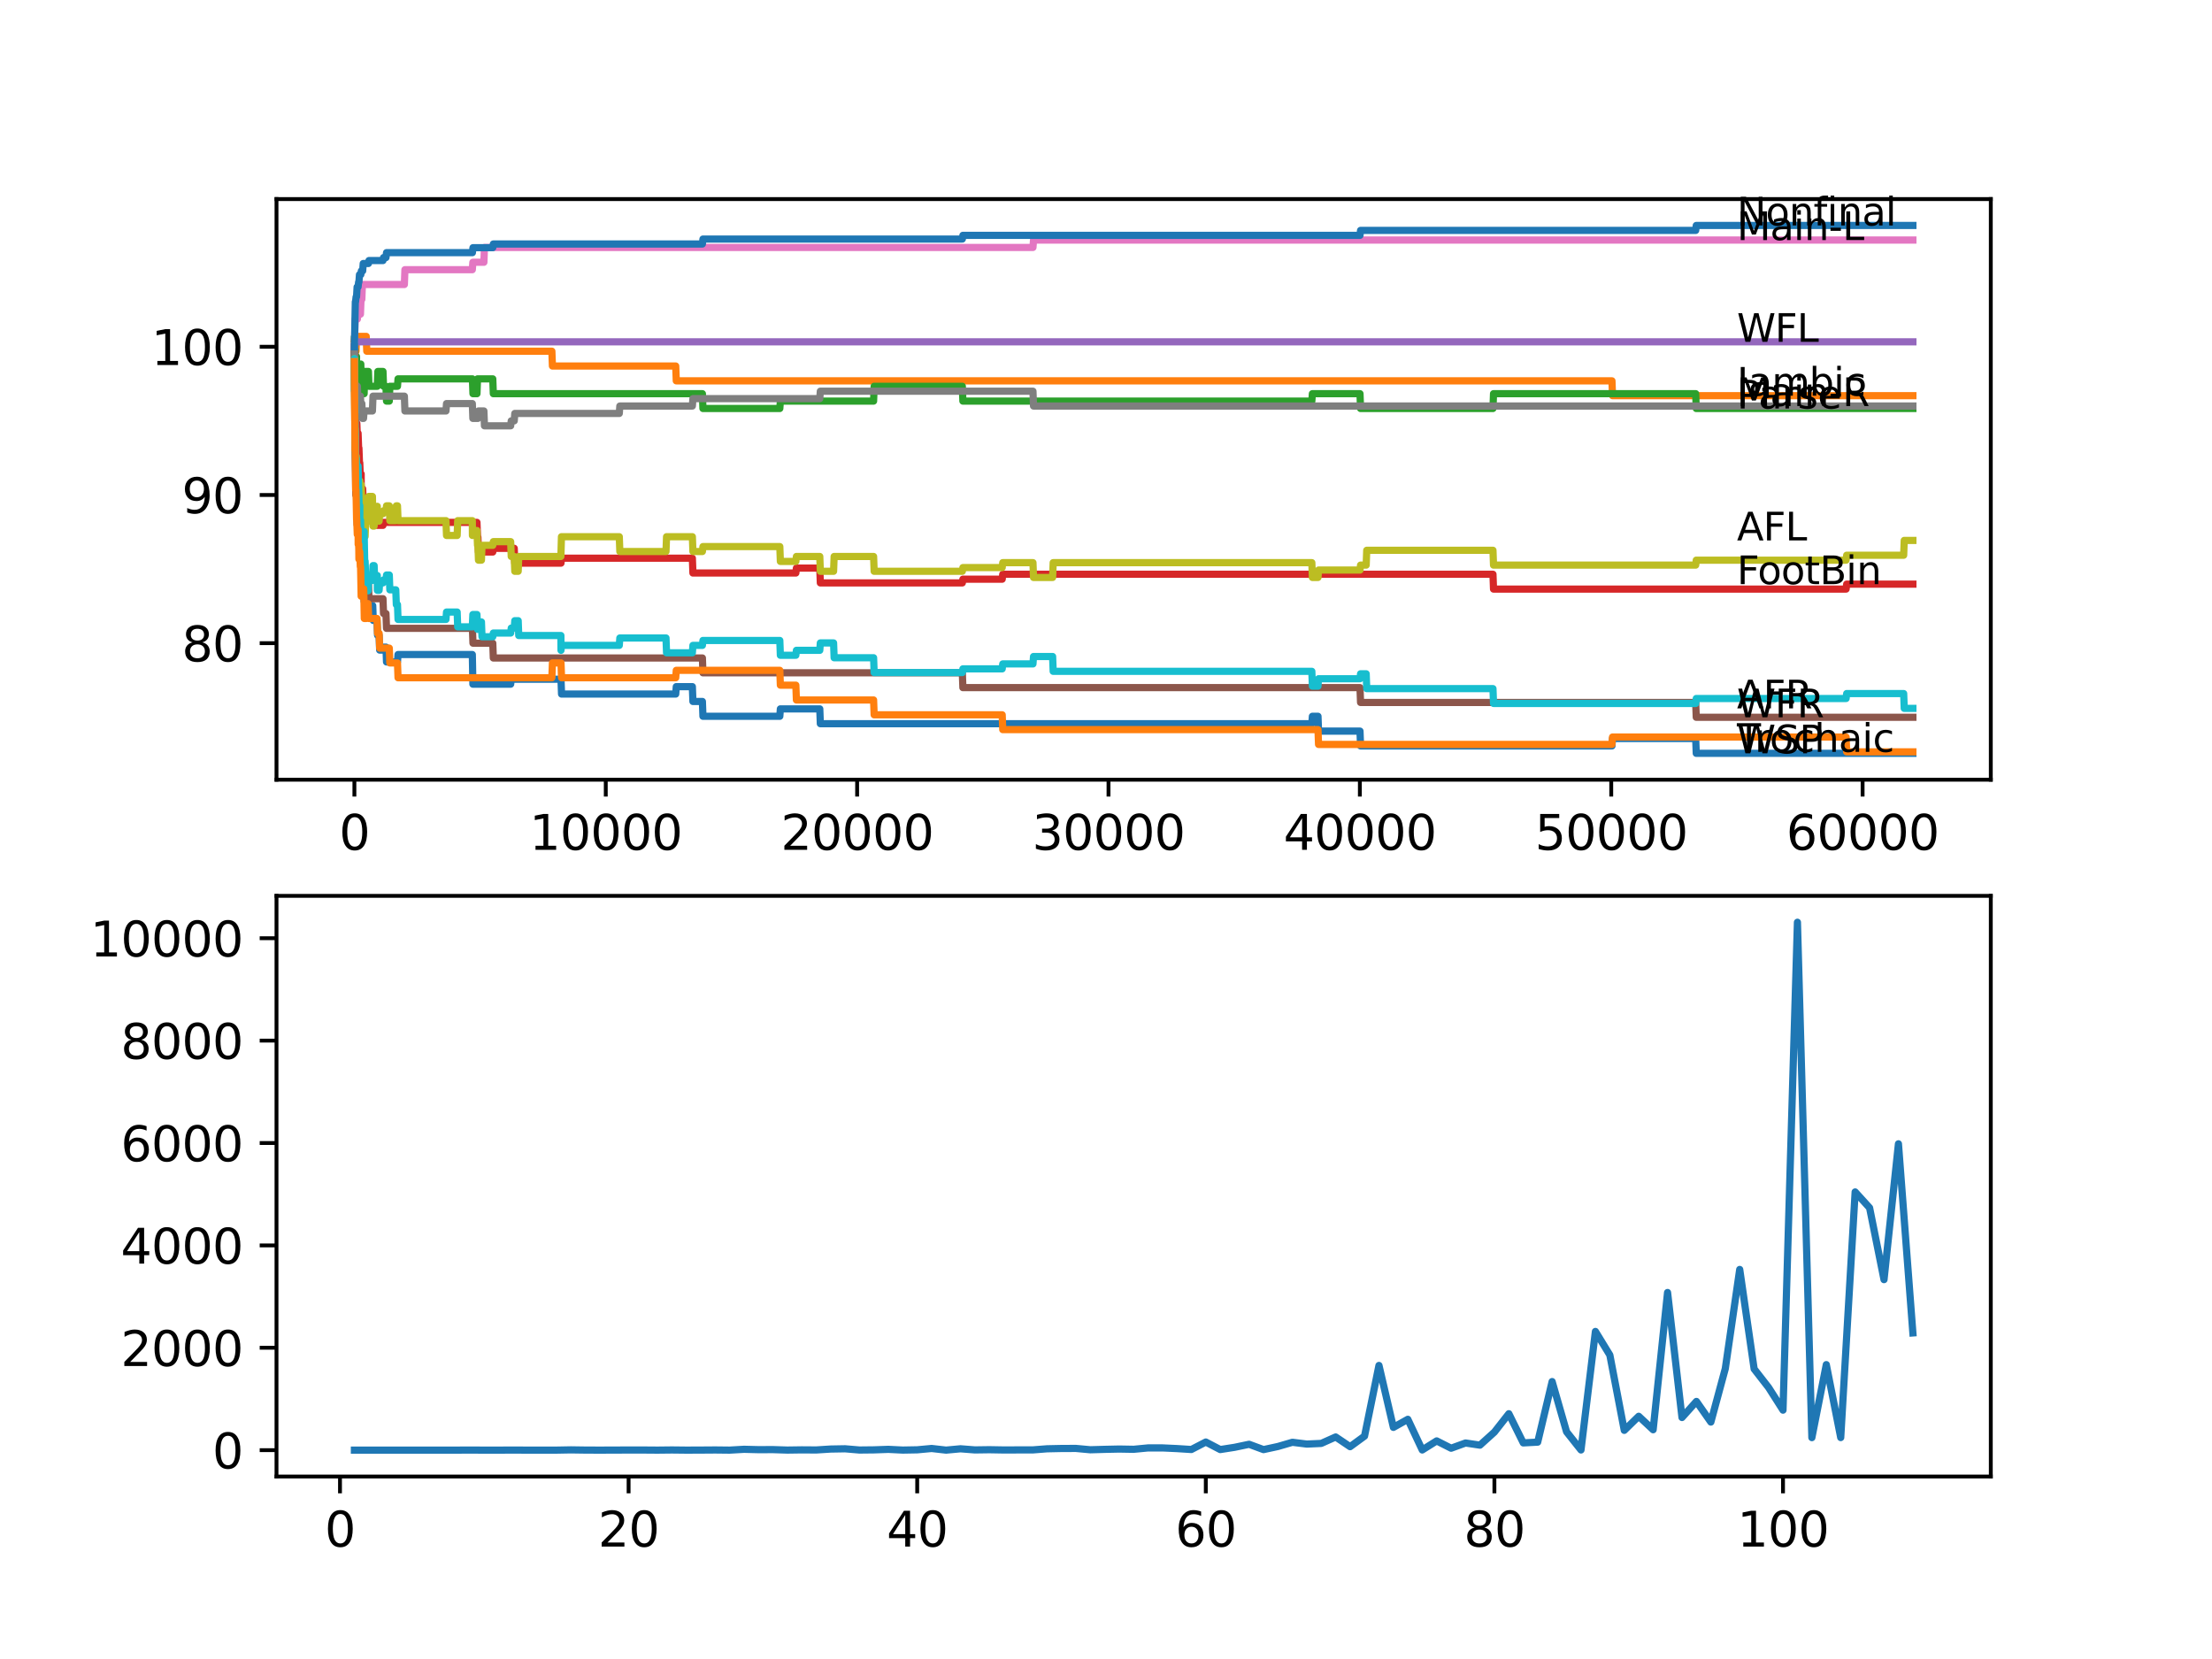 <?xml version="1.0" encoding="utf-8" standalone="no"?>
<!DOCTYPE svg PUBLIC "-//W3C//DTD SVG 1.1//EN"
  "http://www.w3.org/Graphics/SVG/1.1/DTD/svg11.dtd">
<svg xmlns:xlink="http://www.w3.org/1999/xlink" width="460.8pt" height="345.6pt" viewBox="0 0 460.8 345.6" xmlns="http://www.w3.org/2000/svg" version="1.1">
 <defs>
  <style type="text/css">*{stroke-linejoin: round; stroke-linecap: butt}</style>
 </defs>
 <g id="figure_1">
  <g id="patch_1">
   <path d="M 0 345.6 
L 460.8 345.6 
L 460.8 0 
L 0 0 
z
" style="fill: #ffffff"/>
  </g>
  <g id="axes_1">
   <g id="patch_2">
    <path d="M 57.6 162.432 
L 414.72 162.432 
L 414.72 41.472 
L 57.6 41.472 
z
" style="fill: #ffffff"/>
   </g>
   <g id="matplotlib.axis_1">
    <g id="xtick_1">
     <g id="line2d_1">
      <defs>
       <path id="meea2b1ab16" d="M 0 0 
L 0 3.5 
" style="stroke: #000000; stroke-width: 0.8"/>
      </defs>
      <g>
       <use xlink:href="#meea2b1ab16" x="73.827" y="162.432" style="stroke: #000000; stroke-width: 0.8"/>
      </g>
     </g>
     <g id="text_1">
      <!-- 0 -->
      <g transform="translate(70.646 177.03)scale(0.1 -0.1)">
       <defs>
        <path id="DejaVuSans-30" d="M 2034 4250 
Q 1547 4250 1301 3770 
Q 1056 3291 1056 2328 
Q 1056 1369 1301 889 
Q 1547 409 2034 409 
Q 2525 409 2770 889 
Q 3016 1369 3016 2328 
Q 3016 3291 2770 3770 
Q 2525 4250 2034 4250 
z
M 2034 4750 
Q 2819 4750 3233 4129 
Q 3647 3509 3647 2328 
Q 3647 1150 3233 529 
Q 2819 -91 2034 -91 
Q 1250 -91 836 529 
Q 422 1150 422 2328 
Q 422 3509 836 4129 
Q 1250 4750 2034 4750 
z
" transform="scale(0.016)"/>
       </defs>
       <use xlink:href="#DejaVuSans-30"/>
      </g>
     </g>
    </g>
    <g id="xtick_2">
     <g id="line2d_2">
      <g>
       <use xlink:href="#meea2b1ab16" x="126.192" y="162.432" style="stroke: #000000; stroke-width: 0.8"/>
      </g>
     </g>
     <g id="text_2">
      <!-- 10000 -->
      <g transform="translate(110.286 177.03)scale(0.1 -0.1)">
       <defs>
        <path id="DejaVuSans-31" d="M 794 531 
L 1825 531 
L 1825 4091 
L 703 3866 
L 703 4441 
L 1819 4666 
L 2450 4666 
L 2450 531 
L 3481 531 
L 3481 0 
L 794 0 
L 794 531 
z
" transform="scale(0.016)"/>
       </defs>
       <use xlink:href="#DejaVuSans-31"/>
       <use xlink:href="#DejaVuSans-30" x="63.623"/>
       <use xlink:href="#DejaVuSans-30" x="127.246"/>
       <use xlink:href="#DejaVuSans-30" x="190.869"/>
       <use xlink:href="#DejaVuSans-30" x="254.492"/>
      </g>
     </g>
    </g>
    <g id="xtick_3">
     <g id="line2d_3">
      <g>
       <use xlink:href="#meea2b1ab16" x="178.556" y="162.432" style="stroke: #000000; stroke-width: 0.8"/>
      </g>
     </g>
     <g id="text_3">
      <!-- 20000 -->
      <g transform="translate(162.65 177.03)scale(0.1 -0.1)">
       <defs>
        <path id="DejaVuSans-32" d="M 1228 531 
L 3431 531 
L 3431 0 
L 469 0 
L 469 531 
Q 828 903 1448 1529 
Q 2069 2156 2228 2338 
Q 2531 2678 2651 2914 
Q 2772 3150 2772 3378 
Q 2772 3750 2511 3984 
Q 2250 4219 1831 4219 
Q 1534 4219 1204 4116 
Q 875 4013 500 3803 
L 500 4441 
Q 881 4594 1212 4672 
Q 1544 4750 1819 4750 
Q 2544 4750 2975 4387 
Q 3406 4025 3406 3419 
Q 3406 3131 3298 2873 
Q 3191 2616 2906 2266 
Q 2828 2175 2409 1742 
Q 1991 1309 1228 531 
z
" transform="scale(0.016)"/>
       </defs>
       <use xlink:href="#DejaVuSans-32"/>
       <use xlink:href="#DejaVuSans-30" x="63.623"/>
       <use xlink:href="#DejaVuSans-30" x="127.246"/>
       <use xlink:href="#DejaVuSans-30" x="190.869"/>
       <use xlink:href="#DejaVuSans-30" x="254.492"/>
      </g>
     </g>
    </g>
    <g id="xtick_4">
     <g id="line2d_4">
      <g>
       <use xlink:href="#meea2b1ab16" x="230.921" y="162.432" style="stroke: #000000; stroke-width: 0.8"/>
      </g>
     </g>
     <g id="text_4">
      <!-- 30000 -->
      <g transform="translate(215.015 177.03)scale(0.1 -0.1)">
       <defs>
        <path id="DejaVuSans-33" d="M 2597 2516 
Q 3050 2419 3304 2112 
Q 3559 1806 3559 1356 
Q 3559 666 3084 287 
Q 2609 -91 1734 -91 
Q 1441 -91 1130 -33 
Q 819 25 488 141 
L 488 750 
Q 750 597 1062 519 
Q 1375 441 1716 441 
Q 2309 441 2620 675 
Q 2931 909 2931 1356 
Q 2931 1769 2642 2001 
Q 2353 2234 1838 2234 
L 1294 2234 
L 1294 2753 
L 1863 2753 
Q 2328 2753 2575 2939 
Q 2822 3125 2822 3475 
Q 2822 3834 2567 4026 
Q 2313 4219 1838 4219 
Q 1578 4219 1281 4162 
Q 984 4106 628 3988 
L 628 4550 
Q 988 4650 1302 4700 
Q 1616 4750 1894 4750 
Q 2613 4750 3031 4423 
Q 3450 4097 3450 3541 
Q 3450 3153 3228 2886 
Q 3006 2619 2597 2516 
z
" transform="scale(0.016)"/>
       </defs>
       <use xlink:href="#DejaVuSans-33"/>
       <use xlink:href="#DejaVuSans-30" x="63.623"/>
       <use xlink:href="#DejaVuSans-30" x="127.246"/>
       <use xlink:href="#DejaVuSans-30" x="190.869"/>
       <use xlink:href="#DejaVuSans-30" x="254.492"/>
      </g>
     </g>
    </g>
    <g id="xtick_5">
     <g id="line2d_5">
      <g>
       <use xlink:href="#meea2b1ab16" x="283.285" y="162.432" style="stroke: #000000; stroke-width: 0.8"/>
      </g>
     </g>
     <g id="text_5">
      <!-- 40000 -->
      <g transform="translate(267.379 177.03)scale(0.1 -0.1)">
       <defs>
        <path id="DejaVuSans-34" d="M 2419 4116 
L 825 1625 
L 2419 1625 
L 2419 4116 
z
M 2253 4666 
L 3047 4666 
L 3047 1625 
L 3713 1625 
L 3713 1100 
L 3047 1100 
L 3047 0 
L 2419 0 
L 2419 1100 
L 313 1100 
L 313 1709 
L 2253 4666 
z
" transform="scale(0.016)"/>
       </defs>
       <use xlink:href="#DejaVuSans-34"/>
       <use xlink:href="#DejaVuSans-30" x="63.623"/>
       <use xlink:href="#DejaVuSans-30" x="127.246"/>
       <use xlink:href="#DejaVuSans-30" x="190.869"/>
       <use xlink:href="#DejaVuSans-30" x="254.492"/>
      </g>
     </g>
    </g>
    <g id="xtick_6">
     <g id="line2d_6">
      <g>
       <use xlink:href="#meea2b1ab16" x="335.65" y="162.432" style="stroke: #000000; stroke-width: 0.8"/>
      </g>
     </g>
     <g id="text_6">
      <!-- 50000 -->
      <g transform="translate(319.744 177.03)scale(0.1 -0.1)">
       <defs>
        <path id="DejaVuSans-35" d="M 691 4666 
L 3169 4666 
L 3169 4134 
L 1269 4134 
L 1269 2991 
Q 1406 3038 1543 3061 
Q 1681 3084 1819 3084 
Q 2600 3084 3056 2656 
Q 3513 2228 3513 1497 
Q 3513 744 3044 326 
Q 2575 -91 1722 -91 
Q 1428 -91 1123 -41 
Q 819 9 494 109 
L 494 744 
Q 775 591 1075 516 
Q 1375 441 1709 441 
Q 2250 441 2565 725 
Q 2881 1009 2881 1497 
Q 2881 1984 2565 2268 
Q 2250 2553 1709 2553 
Q 1456 2553 1204 2497 
Q 953 2441 691 2322 
L 691 4666 
z
" transform="scale(0.016)"/>
       </defs>
       <use xlink:href="#DejaVuSans-35"/>
       <use xlink:href="#DejaVuSans-30" x="63.623"/>
       <use xlink:href="#DejaVuSans-30" x="127.246"/>
       <use xlink:href="#DejaVuSans-30" x="190.869"/>
       <use xlink:href="#DejaVuSans-30" x="254.492"/>
      </g>
     </g>
    </g>
    <g id="xtick_7">
     <g id="line2d_7">
      <g>
       <use xlink:href="#meea2b1ab16" x="388.014" y="162.432" style="stroke: #000000; stroke-width: 0.8"/>
      </g>
     </g>
     <g id="text_7">
      <!-- 60000 -->
      <g transform="translate(372.108 177.03)scale(0.1 -0.1)">
       <defs>
        <path id="DejaVuSans-36" d="M 2113 2584 
Q 1688 2584 1439 2293 
Q 1191 2003 1191 1497 
Q 1191 994 1439 701 
Q 1688 409 2113 409 
Q 2538 409 2786 701 
Q 3034 994 3034 1497 
Q 3034 2003 2786 2293 
Q 2538 2584 2113 2584 
z
M 3366 4563 
L 3366 3988 
Q 3128 4100 2886 4159 
Q 2644 4219 2406 4219 
Q 1781 4219 1451 3797 
Q 1122 3375 1075 2522 
Q 1259 2794 1537 2939 
Q 1816 3084 2150 3084 
Q 2853 3084 3261 2657 
Q 3669 2231 3669 1497 
Q 3669 778 3244 343 
Q 2819 -91 2113 -91 
Q 1303 -91 875 529 
Q 447 1150 447 2328 
Q 447 3434 972 4092 
Q 1497 4750 2381 4750 
Q 2619 4750 2861 4703 
Q 3103 4656 3366 4563 
z
" transform="scale(0.016)"/>
       </defs>
       <use xlink:href="#DejaVuSans-36"/>
       <use xlink:href="#DejaVuSans-30" x="63.623"/>
       <use xlink:href="#DejaVuSans-30" x="127.246"/>
       <use xlink:href="#DejaVuSans-30" x="190.869"/>
       <use xlink:href="#DejaVuSans-30" x="254.492"/>
      </g>
     </g>
    </g>
   </g>
   <g id="matplotlib.axis_2">
    <g id="ytick_1">
     <g id="line2d_8">
      <defs>
       <path id="m1c55ccc82e" d="M 0 0 
L -3.5 0 
" style="stroke: #000000; stroke-width: 0.8"/>
      </defs>
      <g>
       <use xlink:href="#m1c55ccc82e" x="57.6" y="133.984" style="stroke: #000000; stroke-width: 0.8"/>
      </g>
     </g>
     <g id="text_8">
      <!-- 80 -->
      <g transform="translate(37.875 137.783)scale(0.1 -0.1)">
       <defs>
        <path id="DejaVuSans-38" d="M 2034 2216 
Q 1584 2216 1326 1975 
Q 1069 1734 1069 1313 
Q 1069 891 1326 650 
Q 1584 409 2034 409 
Q 2484 409 2743 651 
Q 3003 894 3003 1313 
Q 3003 1734 2745 1975 
Q 2488 2216 2034 2216 
z
M 1403 2484 
Q 997 2584 770 2862 
Q 544 3141 544 3541 
Q 544 4100 942 4425 
Q 1341 4750 2034 4750 
Q 2731 4750 3128 4425 
Q 3525 4100 3525 3541 
Q 3525 3141 3298 2862 
Q 3072 2584 2669 2484 
Q 3125 2378 3379 2068 
Q 3634 1759 3634 1313 
Q 3634 634 3220 271 
Q 2806 -91 2034 -91 
Q 1263 -91 848 271 
Q 434 634 434 1313 
Q 434 1759 690 2068 
Q 947 2378 1403 2484 
z
M 1172 3481 
Q 1172 3119 1398 2916 
Q 1625 2713 2034 2713 
Q 2441 2713 2670 2916 
Q 2900 3119 2900 3481 
Q 2900 3844 2670 4047 
Q 2441 4250 2034 4250 
Q 1625 4250 1398 4047 
Q 1172 3844 1172 3481 
z
" transform="scale(0.016)"/>
       </defs>
       <use xlink:href="#DejaVuSans-38"/>
       <use xlink:href="#DejaVuSans-30" x="63.623"/>
      </g>
     </g>
    </g>
    <g id="ytick_2">
     <g id="line2d_9">
      <g>
       <use xlink:href="#m1c55ccc82e" x="57.6" y="103.11" style="stroke: #000000; stroke-width: 0.8"/>
      </g>
     </g>
     <g id="text_9">
      <!-- 90 -->
      <g transform="translate(37.875 106.909)scale(0.1 -0.1)">
       <defs>
        <path id="DejaVuSans-39" d="M 703 97 
L 703 672 
Q 941 559 1184 500 
Q 1428 441 1663 441 
Q 2288 441 2617 861 
Q 2947 1281 2994 2138 
Q 2813 1869 2534 1725 
Q 2256 1581 1919 1581 
Q 1219 1581 811 2004 
Q 403 2428 403 3163 
Q 403 3881 828 4315 
Q 1253 4750 1959 4750 
Q 2769 4750 3195 4129 
Q 3622 3509 3622 2328 
Q 3622 1225 3098 567 
Q 2575 -91 1691 -91 
Q 1453 -91 1209 -44 
Q 966 3 703 97 
z
M 1959 2075 
Q 2384 2075 2632 2365 
Q 2881 2656 2881 3163 
Q 2881 3666 2632 3958 
Q 2384 4250 1959 4250 
Q 1534 4250 1286 3958 
Q 1038 3666 1038 3163 
Q 1038 2656 1286 2365 
Q 1534 2075 1959 2075 
z
" transform="scale(0.016)"/>
       </defs>
       <use xlink:href="#DejaVuSans-39"/>
       <use xlink:href="#DejaVuSans-30" x="63.623"/>
      </g>
     </g>
    </g>
    <g id="ytick_3">
     <g id="line2d_10">
      <g>
       <use xlink:href="#m1c55ccc82e" x="57.6" y="72.236" style="stroke: #000000; stroke-width: 0.8"/>
      </g>
     </g>
     <g id="text_10">
      <!-- 100 -->
      <g transform="translate(31.512 76.035)scale(0.1 -0.1)">
       <use xlink:href="#DejaVuSans-31"/>
       <use xlink:href="#DejaVuSans-30" x="63.623"/>
       <use xlink:href="#DejaVuSans-30" x="127.246"/>
      </g>
     </g>
    </g>
   </g>
   <g id="line2d_11">
    <path d="M 73.833 72.236 
L 73.969 89.216 
L 73.99 89.216 
L 74.115 98.993 
L 74.163 98.993 
L 74.278 102.081 
L 74.283 102.081 
L 74.398 105.168 
L 74.608 105.168 
L 74.639 108.255 
L 74.718 106.712 
L 74.733 106.712 
L 74.849 109.799 
L 74.943 109.799 
L 75.058 112.887 
L 75.21 112.887 
L 75.325 115.974 
L 75.55 115.974 
L 75.665 119.061 
L 75.728 119.061 
L 75.849 125.236 
L 75.854 125.236 
L 75.969 123.693 
L 76.681 123.693 
L 76.749 126.78 
L 76.797 126.163 
L 77.645 126.163 
L 77.76 129.25 
L 78.54 129.25 
L 78.655 132.337 
L 78.975 132.337 
L 79.09 135.425 
L 79.781 135.425 
L 79.897 134.807 
L 80.404 134.807 
L 80.52 137.895 
L 82.803 137.895 
L 82.918 136.351 
L 98.392 136.351 
L 98.512 142.526 
L 106.382 142.526 
L 106.498 141.497 
L 116.866 141.497 
L 116.981 144.584 
L 140.765 144.584 
L 140.88 143.04 
L 144.232 143.04 
L 144.347 146.128 
L 146.321 146.128 
L 146.436 149.215 
L 162.449 149.215 
L 162.564 147.672 
L 170.775 147.672 
L 170.89 150.759 
L 273.279 150.759 
L 273.394 149.215 
L 274.561 149.215 
L 274.677 152.303 
L 283.312 152.303 
L 283.427 155.39 
L 335.802 155.39 
L 335.917 153.846 
L 353.244 153.846 
L 353.36 156.934 
L 398.487 156.934 
L 398.487 156.934 
" clip-path="url(#pb224293c3d)" style="fill: none; stroke: #1f77b4; stroke-width: 1.5; stroke-linecap: square"/>
   </g>
   <g id="line2d_12">
    <path d="M 73.833 70.692 
L 73.948 70.074 
L 73.964 70.074 
L 74.079 73.162 
L 74.163 73.162 
L 74.278 70.074 
L 76.289 70.074 
L 76.404 73.162 
L 114.965 73.162 
L 115.08 76.249 
L 140.765 76.249 
L 140.88 79.337 
L 335.802 79.337 
L 335.917 82.424 
L 398.487 82.424 
L 398.487 82.424 
" clip-path="url(#pb224293c3d)" style="fill: none; stroke: #ff7f0e; stroke-width: 1.5; stroke-linecap: square"/>
   </g>
   <g id="line2d_13">
    <path d="M 73.833 70.692 
L 73.859 76.867 
L 73.948 75.838 
L 73.958 72.75 
L 74.016 80.469 
L 74.053 77.381 
L 74.068 77.381 
L 74.074 80.469 
L 74.178 77.381 
L 74.215 77.381 
L 74.273 74.294 
L 74.288 80.469 
L 74.325 77.381 
L 74.592 77.381 
L 74.639 80.469 
L 74.702 78.925 
L 74.77 78.925 
L 74.885 82.012 
L 74.948 82.012 
L 75.063 78.925 
L 75.116 78.925 
L 75.163 75.838 
L 75.226 78.925 
L 75.55 78.925 
L 75.665 82.012 
L 75.854 82.012 
L 75.98 77.381 
L 76.749 77.381 
L 76.865 80.469 
L 78.598 80.469 
L 78.713 77.381 
L 79.781 77.381 
L 79.897 80.469 
L 80.404 80.469 
L 80.52 83.556 
L 81.096 83.556 
L 81.211 80.469 
L 82.803 80.469 
L 82.918 78.925 
L 98.413 78.925 
L 98.528 82.012 
L 99.36 82.012 
L 99.476 78.925 
L 102.654 78.925 
L 102.769 82.012 
L 146.321 82.012 
L 146.436 85.1 
L 162.449 85.1 
L 162.564 83.556 
L 181.986 83.556 
L 182.102 80.469 
L 200.471 80.469 
L 200.586 83.556 
L 273.279 83.556 
L 273.394 82.012 
L 283.312 82.012 
L 283.427 85.1 
L 311.012 85.1 
L 311.128 82.012 
L 353.244 82.012 
L 353.36 85.1 
L 398.487 85.1 
L 398.487 85.1 
" clip-path="url(#pb224293c3d)" style="fill: none; stroke: #2ca02c; stroke-width: 1.5; stroke-linecap: square"/>
   </g>
   <g id="line2d_14">
    <path d="M 73.833 72.236 
L 73.848 72.236 
L 73.917 87.673 
L 73.979 85.1 
L 74.074 85.1 
L 74.189 88.187 
L 74.335 88.187 
L 74.451 91.275 
L 74.566 90.246 
L 74.592 90.246 
L 74.707 93.333 
L 74.77 93.333 
L 74.885 96.42 
L 74.948 96.42 
L 75.063 99.508 
L 75.163 99.508 
L 75.236 98.736 
L 75.241 101.823 
L 75.257 101.823 
L 75.55 101.823 
L 75.665 104.911 
L 75.969 104.911 
L 76.084 107.998 
L 76.749 107.998 
L 76.865 107.381 
L 78.54 107.381 
L 78.598 106.352 
L 78.603 109.439 
L 78.64 109.439 
L 79.781 109.439 
L 79.897 108.822 
L 99.36 108.822 
L 99.476 111.909 
L 99.559 111.909 
L 99.675 114.996 
L 102.654 114.996 
L 102.769 114.224 
L 107.126 114.224 
L 107.241 117.312 
L 116.866 117.312 
L 116.981 116.283 
L 144.232 116.283 
L 144.347 119.37 
L 165.79 119.37 
L 165.905 118.341 
L 170.775 118.341 
L 170.89 121.428 
L 200.471 121.428 
L 200.586 120.657 
L 208.776 120.657 
L 208.891 119.627 
L 311.012 119.627 
L 311.128 122.715 
L 384.579 122.715 
L 384.694 121.686 
L 398.487 121.686 
L 398.487 121.686 
" clip-path="url(#pb224293c3d)" style="fill: none; stroke: #d62728; stroke-width: 1.5; stroke-linecap: square"/>
   </g>
   <g id="line2d_15">
    <path d="M 73.833 72.236 
L 73.869 72.236 
L 73.985 71.206 
L 398.487 71.206 
L 398.487 71.206 
" clip-path="url(#pb224293c3d)" style="fill: none; stroke: #9467bd; stroke-width: 1.5; stroke-linecap: square"/>
   </g>
   <g id="line2d_16">
    <path d="M 73.833 72.236 
L 73.979 93.848 
L 73.99 93.848 
L 74.115 103.11 
L 74.273 103.11 
L 74.393 109.285 
L 74.592 109.285 
L 74.707 112.372 
L 74.77 112.372 
L 74.885 115.459 
L 75.163 115.459 
L 75.278 118.547 
L 75.55 118.547 
L 75.665 121.634 
L 76.749 121.634 
L 76.865 124.722 
L 79.781 124.722 
L 79.897 127.809 
L 80.404 127.809 
L 80.52 130.897 
L 98.413 130.897 
L 98.528 133.984 
L 102.654 133.984 
L 102.769 137.071 
L 146.321 137.071 
L 146.436 140.159 
L 200.471 140.159 
L 200.586 143.246 
L 283.312 143.246 
L 283.427 146.334 
L 353.244 146.334 
L 353.36 149.421 
L 398.487 149.421 
L 398.487 149.421 
" clip-path="url(#pb224293c3d)" style="fill: none; stroke: #8c564b; stroke-width: 1.5; stroke-linecap: square"/>
   </g>
   <g id="line2d_17">
    <path d="M 73.833 72.236 
L 73.99 66.472 
L 74.451 66.472 
L 74.566 65.443 
L 75.089 65.443 
L 75.205 62.356 
L 75.377 62.356 
L 75.493 59.268 
L 84.238 59.268 
L 84.353 56.181 
L 98.392 56.181 
L 98.507 54.637 
L 100.806 54.637 
L 100.921 51.55 
L 215.185 51.55 
L 215.301 50.006 
L 398.487 50.006 
L 398.487 50.006 
" clip-path="url(#pb224293c3d)" style="fill: none; stroke: #e377c2; stroke-width: 1.5; stroke-linecap: square"/>
   </g>
   <g id="line2d_18">
    <path d="M 73.833 72.236 
L 73.89 81.498 
L 73.953 80.726 
L 73.974 80.726 
L 74.011 79.954 
L 74.016 83.042 
L 74.074 82.012 
L 74.335 82.012 
L 74.451 80.469 
L 74.566 83.556 
L 74.733 83.556 
L 74.849 82.527 
L 75.089 82.527 
L 75.205 85.614 
L 75.236 85.614 
L 75.351 84.071 
L 75.377 84.071 
L 75.493 87.158 
L 75.728 87.158 
L 75.844 85.614 
L 77.582 85.614 
L 77.702 82.527 
L 84.238 82.527 
L 84.353 85.614 
L 92.904 85.614 
L 93.019 84.071 
L 98.392 84.071 
L 98.507 87.158 
L 99.559 87.158 
L 99.675 85.614 
L 100.806 85.614 
L 100.921 88.702 
L 106.382 88.702 
L 106.498 87.673 
L 107.126 87.673 
L 107.241 86.129 
L 129.009 86.129 
L 129.124 84.585 
L 144.232 84.585 
L 144.347 83.042 
L 170.775 83.042 
L 170.89 81.498 
L 215.185 81.498 
L 215.301 84.585 
L 398.487 84.585 
L 398.487 84.585 
" clip-path="url(#pb224293c3d)" style="fill: none; stroke: #7f7f7f; stroke-width: 1.5; stroke-linecap: square"/>
   </g>
   <g id="line2d_19">
    <path d="M 73.833 75.323 
L 73.838 74.706 
L 73.864 81.909 
L 73.958 92.715 
L 73.99 90.914 
L 74.006 89.371 
L 74.079 95.031 
L 74.084 95.031 
L 74.215 95.031 
L 74.33 99.148 
L 74.335 99.148 
L 74.456 105.322 
L 74.592 105.322 
L 74.639 102.75 
L 74.644 105.837 
L 74.697 105.837 
L 74.723 105.837 
L 74.838 101.72 
L 74.943 101.72 
L 74.948 100.177 
L 74.953 103.264 
L 75.048 103.264 
L 75.116 103.264 
L 75.163 106.352 
L 75.215 100.949 
L 75.22 100.949 
L 75.236 100.949 
L 75.351 104.036 
L 75.728 104.036 
L 75.77 107.123 
L 75.838 105.58 
L 75.854 105.58 
L 75.974 111.755 
L 76.058 111.755 
L 76.173 108.667 
L 76.519 108.667 
L 76.634 105.58 
L 76.681 105.58 
L 76.797 103.419 
L 77.582 103.419 
L 77.702 109.593 
L 77.938 109.593 
L 78.053 106.506 
L 78.54 106.506 
L 78.598 105.477 
L 78.603 108.564 
L 78.64 108.564 
L 78.975 108.564 
L 79.09 107.021 
L 79.781 107.021 
L 79.897 106.403 
L 80.404 106.403 
L 80.52 105.374 
L 81.096 105.374 
L 81.211 108.461 
L 82.447 108.461 
L 82.562 105.374 
L 82.803 105.374 
L 82.918 108.461 
L 92.904 108.461 
L 93.019 111.549 
L 95.234 111.549 
L 95.349 108.461 
L 98.392 108.461 
L 98.413 111.549 
L 98.502 110.52 
L 99.36 110.52 
L 99.476 113.607 
L 99.559 113.607 
L 99.675 116.694 
L 100.292 116.694 
L 100.408 113.607 
L 102.654 113.607 
L 102.769 112.835 
L 106.382 112.835 
L 106.498 115.923 
L 107.126 115.923 
L 107.241 119.01 
L 107.948 119.01 
L 108.063 115.923 
L 116.845 115.923 
L 116.96 111.806 
L 129.009 111.806 
L 129.124 114.893 
L 138.739 114.893 
L 138.854 111.806 
L 144.232 111.806 
L 144.347 114.893 
L 146.321 114.893 
L 146.436 113.864 
L 162.449 113.864 
L 162.564 116.952 
L 165.79 116.952 
L 165.905 115.923 
L 170.775 115.923 
L 170.89 119.01 
L 173.65 119.01 
L 173.765 115.923 
L 181.986 115.923 
L 182.102 119.01 
L 200.471 119.01 
L 200.586 118.238 
L 208.776 118.238 
L 208.891 117.209 
L 215.185 117.209 
L 215.301 120.296 
L 219.28 120.296 
L 219.396 117.209 
L 273.279 117.209 
L 273.394 120.296 
L 274.561 120.296 
L 274.677 118.753 
L 283.312 118.753 
L 283.427 117.724 
L 284.6 117.724 
L 284.715 114.636 
L 311.012 114.636 
L 311.128 117.724 
L 353.244 117.724 
L 353.36 116.694 
L 384.579 116.694 
L 384.694 115.665 
L 396.571 115.665 
L 396.686 112.578 
L 398.487 112.578 
L 398.487 112.578 
" clip-path="url(#pb224293c3d)" style="fill: none; stroke: #bcbd22; stroke-width: 1.5; stroke-linecap: square"/>
   </g>
   <g id="line2d_20">
    <path d="M 73.833 75.323 
L 73.838 74.706 
L 73.875 81.395 
L 73.901 79.079 
L 74.032 92.973 
L 74.047 90.4 
L 74.079 95.546 
L 74.126 95.546 
L 74.215 95.546 
L 74.33 99.662 
L 74.335 99.662 
L 74.451 98.118 
L 74.566 97.089 
L 74.592 97.089 
L 74.707 101.72 
L 74.723 101.72 
L 74.838 106.866 
L 74.943 106.866 
L 74.948 105.322 
L 74.953 108.41 
L 75.048 108.41 
L 75.116 108.41 
L 75.21 113.813 
L 75.231 112.269 
L 75.236 112.269 
L 75.351 110.725 
L 75.55 110.725 
L 75.665 113.813 
L 75.728 113.813 
L 75.849 110.725 
L 75.854 110.725 
L 75.974 116.9 
L 76.058 116.9 
L 76.173 119.988 
L 76.519 119.988 
L 76.634 123.075 
L 76.681 123.075 
L 76.797 120.914 
L 77.582 120.914 
L 77.702 117.826 
L 77.938 117.826 
L 78.053 120.914 
L 78.54 120.914 
L 78.598 119.885 
L 78.603 122.972 
L 78.64 122.972 
L 78.975 122.972 
L 79.09 121.428 
L 79.781 121.428 
L 79.897 120.811 
L 80.404 120.811 
L 80.52 119.782 
L 81.096 119.782 
L 81.211 122.869 
L 82.447 122.869 
L 82.562 125.957 
L 82.803 125.957 
L 82.918 129.044 
L 92.904 129.044 
L 93.019 127.5 
L 95.234 127.5 
L 95.349 130.588 
L 98.392 130.588 
L 98.507 128.015 
L 99.36 128.015 
L 99.476 131.102 
L 99.559 131.102 
L 99.675 129.559 
L 100.292 129.559 
L 100.408 132.646 
L 102.654 132.646 
L 102.769 131.874 
L 106.382 131.874 
L 106.498 130.845 
L 107.126 130.845 
L 107.241 129.301 
L 107.948 129.301 
L 108.063 132.389 
L 116.845 132.389 
L 116.866 135.476 
L 116.955 134.447 
L 129.009 134.447 
L 129.124 132.903 
L 138.739 132.903 
L 138.854 135.991 
L 144.232 135.991 
L 144.347 134.447 
L 146.321 134.447 
L 146.436 133.418 
L 162.449 133.418 
L 162.564 136.505 
L 165.79 136.505 
L 165.905 135.476 
L 170.775 135.476 
L 170.89 133.933 
L 173.65 133.933 
L 173.765 137.02 
L 181.986 137.02 
L 182.102 140.107 
L 200.471 140.107 
L 200.586 139.336 
L 208.776 139.336 
L 208.891 138.306 
L 215.185 138.306 
L 215.301 136.763 
L 219.28 136.763 
L 219.396 139.85 
L 273.279 139.85 
L 273.394 142.938 
L 274.561 142.938 
L 274.677 141.394 
L 283.312 141.394 
L 283.427 140.365 
L 284.6 140.365 
L 284.715 143.452 
L 311.012 143.452 
L 311.128 146.54 
L 353.244 146.54 
L 353.36 145.51 
L 384.579 145.51 
L 384.694 144.481 
L 396.571 144.481 
L 396.686 147.569 
L 398.487 147.569 
L 398.487 147.569 
" clip-path="url(#pb224293c3d)" style="fill: none; stroke: #17becf; stroke-width: 1.5; stroke-linecap: square"/>
   </g>
   <g id="line2d_21">
    <path d="M 73.833 72.236 
L 74.021 62.87 
L 74.068 62.87 
L 74.184 61.841 
L 74.273 61.841 
L 74.393 59.783 
L 74.592 59.783 
L 74.707 58.754 
L 74.77 58.754 
L 74.885 57.21 
L 75.163 57.21 
L 75.278 56.438 
L 75.55 56.438 
L 75.665 54.895 
L 76.749 54.895 
L 76.865 54.277 
L 79.781 54.277 
L 79.897 53.66 
L 80.404 53.66 
L 80.52 52.63 
L 98.413 52.63 
L 98.528 51.601 
L 102.654 51.601 
L 102.769 50.829 
L 146.321 50.829 
L 146.436 49.8 
L 200.471 49.8 
L 200.586 49.028 
L 283.312 49.028 
L 283.427 47.999 
L 353.244 47.999 
L 353.36 46.97 
L 398.487 46.97 
L 398.487 46.97 
" clip-path="url(#pb224293c3d)" style="fill: none; stroke: #1f77b4; stroke-width: 1.5; stroke-linecap: square"/>
   </g>
   <g id="line2d_22">
    <path d="M 73.833 75.323 
L 73.964 93.848 
L 73.969 90.76 
L 73.974 90.76 
L 74.1 102.081 
L 74.163 102.081 
L 74.283 108.255 
L 74.314 108.255 
L 74.43 111.343 
L 74.592 111.343 
L 74.608 110.314 
L 74.613 113.401 
L 74.692 113.401 
L 74.733 113.401 
L 74.77 116.489 
L 74.843 114.945 
L 74.943 114.945 
L 75.058 118.032 
L 75.116 118.032 
L 75.236 124.207 
L 75.55 124.207 
L 75.665 122.663 
L 75.77 122.663 
L 75.891 128.838 
L 76.289 128.838 
L 76.404 125.751 
L 76.681 125.751 
L 76.797 128.838 
L 78.54 128.838 
L 78.655 131.926 
L 78.975 131.926 
L 79.09 135.013 
L 81.096 135.013 
L 81.211 138.101 
L 82.803 138.101 
L 82.918 141.188 
L 114.965 141.188 
L 115.08 138.101 
L 116.866 138.101 
L 116.981 141.188 
L 140.765 141.188 
L 140.88 139.644 
L 162.449 139.644 
L 162.564 142.732 
L 165.79 142.732 
L 165.905 145.819 
L 181.986 145.819 
L 182.102 148.907 
L 208.776 148.907 
L 208.891 151.994 
L 274.561 151.994 
L 274.677 155.081 
L 335.802 155.081 
L 335.917 153.538 
L 384.579 153.538 
L 384.694 156.625 
L 398.487 156.625 
L 398.487 156.625 
" clip-path="url(#pb224293c3d)" style="fill: none; stroke: #ff7f0e; stroke-width: 1.5; stroke-linecap: square"/>
   </g>
   <g id="patch_3">
    <path d="M 57.6 162.432 
L 57.6 41.472 
" style="fill: none; stroke: #000000; stroke-width: 0.8; stroke-linejoin: miter; stroke-linecap: square"/>
   </g>
   <g id="patch_4">
    <path d="M 414.72 162.432 
L 414.72 41.472 
" style="fill: none; stroke: #000000; stroke-width: 0.8; stroke-linejoin: miter; stroke-linecap: square"/>
   </g>
   <g id="patch_5">
    <path d="M 57.6 162.432 
L 414.72 162.432 
" style="fill: none; stroke: #000000; stroke-width: 0.8; stroke-linejoin: miter; stroke-linecap: square"/>
   </g>
   <g id="patch_6">
    <path d="M 57.6 41.472 
L 414.72 41.472 
" style="fill: none; stroke: #000000; stroke-width: 0.8; stroke-linejoin: miter; stroke-linecap: square"/>
   </g>
   <g id="text_11">
    <!-- WSP -->
    <g transform="translate(361.832 156.934)scale(0.08 -0.08)">
     <defs>
      <path id="DejaVuSans-57" d="M 213 4666 
L 850 4666 
L 1831 722 
L 2809 4666 
L 3519 4666 
L 4500 722 
L 5478 4666 
L 6119 4666 
L 4947 0 
L 4153 0 
L 3169 4050 
L 2175 0 
L 1381 0 
L 213 4666 
z
" transform="scale(0.016)"/>
      <path id="DejaVuSans-53" d="M 3425 4513 
L 3425 3897 
Q 3066 4069 2747 4153 
Q 2428 4238 2131 4238 
Q 1616 4238 1336 4038 
Q 1056 3838 1056 3469 
Q 1056 3159 1242 3001 
Q 1428 2844 1947 2747 
L 2328 2669 
Q 3034 2534 3370 2195 
Q 3706 1856 3706 1288 
Q 3706 609 3251 259 
Q 2797 -91 1919 -91 
Q 1588 -91 1214 -16 
Q 841 59 441 206 
L 441 856 
Q 825 641 1194 531 
Q 1563 422 1919 422 
Q 2459 422 2753 634 
Q 3047 847 3047 1241 
Q 3047 1584 2836 1778 
Q 2625 1972 2144 2069 
L 1759 2144 
Q 1053 2284 737 2584 
Q 422 2884 422 3419 
Q 422 4038 858 4394 
Q 1294 4750 2059 4750 
Q 2388 4750 2728 4690 
Q 3069 4631 3425 4513 
z
" transform="scale(0.016)"/>
      <path id="DejaVuSans-50" d="M 1259 4147 
L 1259 2394 
L 2053 2394 
Q 2494 2394 2734 2622 
Q 2975 2850 2975 3272 
Q 2975 3691 2734 3919 
Q 2494 4147 2053 4147 
L 1259 4147 
z
M 628 4666 
L 2053 4666 
Q 2838 4666 3239 4311 
Q 3641 3956 3641 3272 
Q 3641 2581 3239 2228 
Q 2838 1875 2053 1875 
L 1259 1875 
L 1259 0 
L 628 0 
L 628 4666 
z
" transform="scale(0.016)"/>
     </defs>
     <use xlink:href="#DejaVuSans-57"/>
     <use xlink:href="#DejaVuSans-53" x="98.877"/>
     <use xlink:href="#DejaVuSans-50" x="162.354"/>
    </g>
   </g>
   <g id="text_12">
    <!-- Iambic -->
    <g transform="translate(361.832 82.424)scale(0.08 -0.08)">
     <defs>
      <path id="DejaVuSans-49" d="M 628 4666 
L 1259 4666 
L 1259 0 
L 628 0 
L 628 4666 
z
" transform="scale(0.016)"/>
      <path id="DejaVuSans-61" d="M 2194 1759 
Q 1497 1759 1228 1600 
Q 959 1441 959 1056 
Q 959 750 1161 570 
Q 1363 391 1709 391 
Q 2188 391 2477 730 
Q 2766 1069 2766 1631 
L 2766 1759 
L 2194 1759 
z
M 3341 1997 
L 3341 0 
L 2766 0 
L 2766 531 
Q 2569 213 2275 61 
Q 1981 -91 1556 -91 
Q 1019 -91 701 211 
Q 384 513 384 1019 
Q 384 1609 779 1909 
Q 1175 2209 1959 2209 
L 2766 2209 
L 2766 2266 
Q 2766 2663 2505 2880 
Q 2244 3097 1772 3097 
Q 1472 3097 1187 3025 
Q 903 2953 641 2809 
L 641 3341 
Q 956 3463 1253 3523 
Q 1550 3584 1831 3584 
Q 2591 3584 2966 3190 
Q 3341 2797 3341 1997 
z
" transform="scale(0.016)"/>
      <path id="DejaVuSans-6d" d="M 3328 2828 
Q 3544 3216 3844 3400 
Q 4144 3584 4550 3584 
Q 5097 3584 5394 3201 
Q 5691 2819 5691 2113 
L 5691 0 
L 5113 0 
L 5113 2094 
Q 5113 2597 4934 2840 
Q 4756 3084 4391 3084 
Q 3944 3084 3684 2787 
Q 3425 2491 3425 1978 
L 3425 0 
L 2847 0 
L 2847 2094 
Q 2847 2600 2669 2842 
Q 2491 3084 2119 3084 
Q 1678 3084 1418 2786 
Q 1159 2488 1159 1978 
L 1159 0 
L 581 0 
L 581 3500 
L 1159 3500 
L 1159 2956 
Q 1356 3278 1631 3431 
Q 1906 3584 2284 3584 
Q 2666 3584 2933 3390 
Q 3200 3197 3328 2828 
z
" transform="scale(0.016)"/>
      <path id="DejaVuSans-62" d="M 3116 1747 
Q 3116 2381 2855 2742 
Q 2594 3103 2138 3103 
Q 1681 3103 1420 2742 
Q 1159 2381 1159 1747 
Q 1159 1113 1420 752 
Q 1681 391 2138 391 
Q 2594 391 2855 752 
Q 3116 1113 3116 1747 
z
M 1159 2969 
Q 1341 3281 1617 3432 
Q 1894 3584 2278 3584 
Q 2916 3584 3314 3078 
Q 3713 2572 3713 1747 
Q 3713 922 3314 415 
Q 2916 -91 2278 -91 
Q 1894 -91 1617 61 
Q 1341 213 1159 525 
L 1159 0 
L 581 0 
L 581 4863 
L 1159 4863 
L 1159 2969 
z
" transform="scale(0.016)"/>
      <path id="DejaVuSans-69" d="M 603 3500 
L 1178 3500 
L 1178 0 
L 603 0 
L 603 3500 
z
M 603 4863 
L 1178 4863 
L 1178 4134 
L 603 4134 
L 603 4863 
z
" transform="scale(0.016)"/>
      <path id="DejaVuSans-63" d="M 3122 3366 
L 3122 2828 
Q 2878 2963 2633 3030 
Q 2388 3097 2138 3097 
Q 1578 3097 1268 2742 
Q 959 2388 959 1747 
Q 959 1106 1268 751 
Q 1578 397 2138 397 
Q 2388 397 2633 464 
Q 2878 531 3122 666 
L 3122 134 
Q 2881 22 2623 -34 
Q 2366 -91 2075 -91 
Q 1284 -91 818 406 
Q 353 903 353 1747 
Q 353 2603 823 3093 
Q 1294 3584 2113 3584 
Q 2378 3584 2631 3529 
Q 2884 3475 3122 3366 
z
" transform="scale(0.016)"/>
     </defs>
     <use xlink:href="#DejaVuSans-49"/>
     <use xlink:href="#DejaVuSans-61" x="29.492"/>
     <use xlink:href="#DejaVuSans-6d" x="90.771"/>
     <use xlink:href="#DejaVuSans-62" x="188.184"/>
     <use xlink:href="#DejaVuSans-69" x="251.66"/>
     <use xlink:href="#DejaVuSans-63" x="279.443"/>
    </g>
   </g>
   <g id="text_13">
    <!-- Parse -->
    <g transform="translate(361.832 85.1)scale(0.08 -0.08)">
     <defs>
      <path id="DejaVuSans-72" d="M 2631 2963 
Q 2534 3019 2420 3045 
Q 2306 3072 2169 3072 
Q 1681 3072 1420 2755 
Q 1159 2438 1159 1844 
L 1159 0 
L 581 0 
L 581 3500 
L 1159 3500 
L 1159 2956 
Q 1341 3275 1631 3429 
Q 1922 3584 2338 3584 
Q 2397 3584 2469 3576 
Q 2541 3569 2628 3553 
L 2631 2963 
z
" transform="scale(0.016)"/>
      <path id="DejaVuSans-73" d="M 2834 3397 
L 2834 2853 
Q 2591 2978 2328 3040 
Q 2066 3103 1784 3103 
Q 1356 3103 1142 2972 
Q 928 2841 928 2578 
Q 928 2378 1081 2264 
Q 1234 2150 1697 2047 
L 1894 2003 
Q 2506 1872 2764 1633 
Q 3022 1394 3022 966 
Q 3022 478 2636 193 
Q 2250 -91 1575 -91 
Q 1294 -91 989 -36 
Q 684 19 347 128 
L 347 722 
Q 666 556 975 473 
Q 1284 391 1588 391 
Q 1994 391 2212 530 
Q 2431 669 2431 922 
Q 2431 1156 2273 1281 
Q 2116 1406 1581 1522 
L 1381 1569 
Q 847 1681 609 1914 
Q 372 2147 372 2553 
Q 372 3047 722 3315 
Q 1072 3584 1716 3584 
Q 2034 3584 2315 3537 
Q 2597 3491 2834 3397 
z
" transform="scale(0.016)"/>
      <path id="DejaVuSans-65" d="M 3597 1894 
L 3597 1613 
L 953 1613 
Q 991 1019 1311 708 
Q 1631 397 2203 397 
Q 2534 397 2845 478 
Q 3156 559 3463 722 
L 3463 178 
Q 3153 47 2828 -22 
Q 2503 -91 2169 -91 
Q 1331 -91 842 396 
Q 353 884 353 1716 
Q 353 2575 817 3079 
Q 1281 3584 2069 3584 
Q 2775 3584 3186 3129 
Q 3597 2675 3597 1894 
z
M 3022 2063 
Q 3016 2534 2758 2815 
Q 2500 3097 2075 3097 
Q 1594 3097 1305 2825 
Q 1016 2553 972 2059 
L 3022 2063 
z
" transform="scale(0.016)"/>
     </defs>
     <use xlink:href="#DejaVuSans-50"/>
     <use xlink:href="#DejaVuSans-61" x="55.803"/>
     <use xlink:href="#DejaVuSans-72" x="117.082"/>
     <use xlink:href="#DejaVuSans-73" x="158.195"/>
     <use xlink:href="#DejaVuSans-65" x="210.295"/>
    </g>
   </g>
   <g id="text_14">
    <!-- FootBin -->
    <g transform="translate(361.832 121.686)scale(0.08 -0.08)">
     <defs>
      <path id="DejaVuSans-46" d="M 628 4666 
L 3309 4666 
L 3309 4134 
L 1259 4134 
L 1259 2759 
L 3109 2759 
L 3109 2228 
L 1259 2228 
L 1259 0 
L 628 0 
L 628 4666 
z
" transform="scale(0.016)"/>
      <path id="DejaVuSans-6f" d="M 1959 3097 
Q 1497 3097 1228 2736 
Q 959 2375 959 1747 
Q 959 1119 1226 758 
Q 1494 397 1959 397 
Q 2419 397 2687 759 
Q 2956 1122 2956 1747 
Q 2956 2369 2687 2733 
Q 2419 3097 1959 3097 
z
M 1959 3584 
Q 2709 3584 3137 3096 
Q 3566 2609 3566 1747 
Q 3566 888 3137 398 
Q 2709 -91 1959 -91 
Q 1206 -91 779 398 
Q 353 888 353 1747 
Q 353 2609 779 3096 
Q 1206 3584 1959 3584 
z
" transform="scale(0.016)"/>
      <path id="DejaVuSans-74" d="M 1172 4494 
L 1172 3500 
L 2356 3500 
L 2356 3053 
L 1172 3053 
L 1172 1153 
Q 1172 725 1289 603 
Q 1406 481 1766 481 
L 2356 481 
L 2356 0 
L 1766 0 
Q 1100 0 847 248 
Q 594 497 594 1153 
L 594 3053 
L 172 3053 
L 172 3500 
L 594 3500 
L 594 4494 
L 1172 4494 
z
" transform="scale(0.016)"/>
      <path id="DejaVuSans-42" d="M 1259 2228 
L 1259 519 
L 2272 519 
Q 2781 519 3026 730 
Q 3272 941 3272 1375 
Q 3272 1813 3026 2020 
Q 2781 2228 2272 2228 
L 1259 2228 
z
M 1259 4147 
L 1259 2741 
L 2194 2741 
Q 2656 2741 2882 2914 
Q 3109 3088 3109 3444 
Q 3109 3797 2882 3972 
Q 2656 4147 2194 4147 
L 1259 4147 
z
M 628 4666 
L 2241 4666 
Q 2963 4666 3353 4366 
Q 3744 4066 3744 3513 
Q 3744 3084 3544 2831 
Q 3344 2578 2956 2516 
Q 3422 2416 3680 2098 
Q 3938 1781 3938 1306 
Q 3938 681 3513 340 
Q 3088 0 2303 0 
L 628 0 
L 628 4666 
z
" transform="scale(0.016)"/>
      <path id="DejaVuSans-6e" d="M 3513 2113 
L 3513 0 
L 2938 0 
L 2938 2094 
Q 2938 2591 2744 2837 
Q 2550 3084 2163 3084 
Q 1697 3084 1428 2787 
Q 1159 2491 1159 1978 
L 1159 0 
L 581 0 
L 581 3500 
L 1159 3500 
L 1159 2956 
Q 1366 3272 1645 3428 
Q 1925 3584 2291 3584 
Q 2894 3584 3203 3211 
Q 3513 2838 3513 2113 
z
" transform="scale(0.016)"/>
     </defs>
     <use xlink:href="#DejaVuSans-46"/>
     <use xlink:href="#DejaVuSans-6f" x="53.895"/>
     <use xlink:href="#DejaVuSans-6f" x="115.076"/>
     <use xlink:href="#DejaVuSans-74" x="176.258"/>
     <use xlink:href="#DejaVuSans-42" x="215.467"/>
     <use xlink:href="#DejaVuSans-69" x="284.07"/>
     <use xlink:href="#DejaVuSans-6e" x="311.854"/>
    </g>
   </g>
   <g id="text_15">
    <!-- WFL -->
    <g transform="translate(361.832 71.206)scale(0.08 -0.08)">
     <defs>
      <path id="DejaVuSans-4c" d="M 628 4666 
L 1259 4666 
L 1259 531 
L 3531 531 
L 3531 0 
L 628 0 
L 628 4666 
z
" transform="scale(0.016)"/>
     </defs>
     <use xlink:href="#DejaVuSans-57"/>
     <use xlink:href="#DejaVuSans-46" x="98.877"/>
     <use xlink:href="#DejaVuSans-4c" x="156.396"/>
    </g>
   </g>
   <g id="text_16">
    <!-- WFR -->
    <g transform="translate(361.832 149.421)scale(0.08 -0.08)">
     <defs>
      <path id="DejaVuSans-52" d="M 2841 2188 
Q 3044 2119 3236 1894 
Q 3428 1669 3622 1275 
L 4263 0 
L 3584 0 
L 2988 1197 
Q 2756 1666 2539 1819 
Q 2322 1972 1947 1972 
L 1259 1972 
L 1259 0 
L 628 0 
L 628 4666 
L 2053 4666 
Q 2853 4666 3247 4331 
Q 3641 3997 3641 3322 
Q 3641 2881 3436 2590 
Q 3231 2300 2841 2188 
z
M 1259 4147 
L 1259 2491 
L 2053 2491 
Q 2509 2491 2742 2702 
Q 2975 2913 2975 3322 
Q 2975 3731 2742 3939 
Q 2509 4147 2053 4147 
L 1259 4147 
z
" transform="scale(0.016)"/>
     </defs>
     <use xlink:href="#DejaVuSans-57"/>
     <use xlink:href="#DejaVuSans-46" x="98.877"/>
     <use xlink:href="#DejaVuSans-52" x="156.396"/>
    </g>
   </g>
   <g id="text_17">
    <!-- Main-L -->
    <g transform="translate(361.832 50.006)scale(0.08 -0.08)">
     <defs>
      <path id="DejaVuSans-4d" d="M 628 4666 
L 1569 4666 
L 2759 1491 
L 3956 4666 
L 4897 4666 
L 4897 0 
L 4281 0 
L 4281 4097 
L 3078 897 
L 2444 897 
L 1241 4097 
L 1241 0 
L 628 0 
L 628 4666 
z
" transform="scale(0.016)"/>
      <path id="DejaVuSans-2d" d="M 313 2009 
L 1997 2009 
L 1997 1497 
L 313 1497 
L 313 2009 
z
" transform="scale(0.016)"/>
     </defs>
     <use xlink:href="#DejaVuSans-4d"/>
     <use xlink:href="#DejaVuSans-61" x="86.279"/>
     <use xlink:href="#DejaVuSans-69" x="147.559"/>
     <use xlink:href="#DejaVuSans-6e" x="175.342"/>
     <use xlink:href="#DejaVuSans-2d" x="238.721"/>
     <use xlink:href="#DejaVuSans-4c" x="274.805"/>
    </g>
   </g>
   <g id="text_18">
    <!-- Main-R -->
    <g transform="translate(361.832 84.585)scale(0.08 -0.08)">
     <use xlink:href="#DejaVuSans-4d"/>
     <use xlink:href="#DejaVuSans-61" x="86.279"/>
     <use xlink:href="#DejaVuSans-69" x="147.559"/>
     <use xlink:href="#DejaVuSans-6e" x="175.342"/>
     <use xlink:href="#DejaVuSans-2d" x="238.721"/>
     <use xlink:href="#DejaVuSans-52" x="274.805"/>
    </g>
   </g>
   <g id="text_19">
    <!-- AFL -->
    <g transform="translate(361.832 112.578)scale(0.08 -0.08)">
     <defs>
      <path id="DejaVuSans-41" d="M 2188 4044 
L 1331 1722 
L 3047 1722 
L 2188 4044 
z
M 1831 4666 
L 2547 4666 
L 4325 0 
L 3669 0 
L 3244 1197 
L 1141 1197 
L 716 0 
L 50 0 
L 1831 4666 
z
" transform="scale(0.016)"/>
     </defs>
     <use xlink:href="#DejaVuSans-41"/>
     <use xlink:href="#DejaVuSans-46" x="68.408"/>
     <use xlink:href="#DejaVuSans-4c" x="125.928"/>
    </g>
   </g>
   <g id="text_20">
    <!-- AFR -->
    <g transform="translate(361.832 147.569)scale(0.08 -0.08)">
     <use xlink:href="#DejaVuSans-41"/>
     <use xlink:href="#DejaVuSans-46" x="68.408"/>
     <use xlink:href="#DejaVuSans-52" x="125.928"/>
    </g>
   </g>
   <g id="text_21">
    <!-- Nonfinal -->
    <g transform="translate(361.832 46.97)scale(0.08 -0.08)">
     <defs>
      <path id="DejaVuSans-4e" d="M 628 4666 
L 1478 4666 
L 3547 763 
L 3547 4666 
L 4159 4666 
L 4159 0 
L 3309 0 
L 1241 3903 
L 1241 0 
L 628 0 
L 628 4666 
z
" transform="scale(0.016)"/>
      <path id="DejaVuSans-66" d="M 2375 4863 
L 2375 4384 
L 1825 4384 
Q 1516 4384 1395 4259 
Q 1275 4134 1275 3809 
L 1275 3500 
L 2222 3500 
L 2222 3053 
L 1275 3053 
L 1275 0 
L 697 0 
L 697 3053 
L 147 3053 
L 147 3500 
L 697 3500 
L 697 3744 
Q 697 4328 969 4595 
Q 1241 4863 1831 4863 
L 2375 4863 
z
" transform="scale(0.016)"/>
      <path id="DejaVuSans-6c" d="M 603 4863 
L 1178 4863 
L 1178 0 
L 603 0 
L 603 4863 
z
" transform="scale(0.016)"/>
     </defs>
     <use xlink:href="#DejaVuSans-4e"/>
     <use xlink:href="#DejaVuSans-6f" x="74.805"/>
     <use xlink:href="#DejaVuSans-6e" x="135.986"/>
     <use xlink:href="#DejaVuSans-66" x="199.365"/>
     <use xlink:href="#DejaVuSans-69" x="234.57"/>
     <use xlink:href="#DejaVuSans-6e" x="262.354"/>
     <use xlink:href="#DejaVuSans-61" x="325.732"/>
     <use xlink:href="#DejaVuSans-6c" x="387.012"/>
    </g>
   </g>
   <g id="text_22">
    <!-- Trochaic -->
    <g transform="translate(361.832 156.625)scale(0.08 -0.08)">
     <defs>
      <path id="DejaVuSans-54" d="M -19 4666 
L 3928 4666 
L 3928 4134 
L 2272 4134 
L 2272 0 
L 1638 0 
L 1638 4134 
L -19 4134 
L -19 4666 
z
" transform="scale(0.016)"/>
      <path id="DejaVuSans-68" d="M 3513 2113 
L 3513 0 
L 2938 0 
L 2938 2094 
Q 2938 2591 2744 2837 
Q 2550 3084 2163 3084 
Q 1697 3084 1428 2787 
Q 1159 2491 1159 1978 
L 1159 0 
L 581 0 
L 581 4863 
L 1159 4863 
L 1159 2956 
Q 1366 3272 1645 3428 
Q 1925 3584 2291 3584 
Q 2894 3584 3203 3211 
Q 3513 2838 3513 2113 
z
" transform="scale(0.016)"/>
     </defs>
     <use xlink:href="#DejaVuSans-54"/>
     <use xlink:href="#DejaVuSans-72" x="46.334"/>
     <use xlink:href="#DejaVuSans-6f" x="85.197"/>
     <use xlink:href="#DejaVuSans-63" x="146.379"/>
     <use xlink:href="#DejaVuSans-68" x="201.359"/>
     <use xlink:href="#DejaVuSans-61" x="264.738"/>
     <use xlink:href="#DejaVuSans-69" x="326.018"/>
     <use xlink:href="#DejaVuSans-63" x="353.801"/>
    </g>
   </g>
  </g>
  <g id="axes_2">
   <g id="patch_7">
    <path d="M 57.6 307.584 
L 414.72 307.584 
L 414.72 186.624 
L 57.6 186.624 
z
" style="fill: #ffffff"/>
   </g>
   <g id="matplotlib.axis_3">
    <g id="xtick_8">
     <g id="line2d_23">
      <g>
       <use xlink:href="#meea2b1ab16" x="70.827" y="307.584" style="stroke: #000000; stroke-width: 0.8"/>
      </g>
     </g>
     <g id="text_23">
      <!-- 0 -->
      <g transform="translate(67.645 322.182)scale(0.1 -0.1)">
       <use xlink:href="#DejaVuSans-30"/>
      </g>
     </g>
    </g>
    <g id="xtick_9">
     <g id="line2d_24">
      <g>
       <use xlink:href="#meea2b1ab16" x="130.948" y="307.584" style="stroke: #000000; stroke-width: 0.8"/>
      </g>
     </g>
     <g id="text_24">
      <!-- 20 -->
      <g transform="translate(124.585 322.182)scale(0.1 -0.1)">
       <use xlink:href="#DejaVuSans-32"/>
       <use xlink:href="#DejaVuSans-30" x="63.623"/>
      </g>
     </g>
    </g>
    <g id="xtick_10">
     <g id="line2d_25">
      <g>
       <use xlink:href="#meea2b1ab16" x="191.069" y="307.584" style="stroke: #000000; stroke-width: 0.8"/>
      </g>
     </g>
     <g id="text_25">
      <!-- 40 -->
      <g transform="translate(184.707 322.182)scale(0.1 -0.1)">
       <use xlink:href="#DejaVuSans-34"/>
       <use xlink:href="#DejaVuSans-30" x="63.623"/>
      </g>
     </g>
    </g>
    <g id="xtick_11">
     <g id="line2d_26">
      <g>
       <use xlink:href="#meea2b1ab16" x="251.19" y="307.584" style="stroke: #000000; stroke-width: 0.8"/>
      </g>
     </g>
     <g id="text_26">
      <!-- 60 -->
      <g transform="translate(244.828 322.182)scale(0.1 -0.1)">
       <use xlink:href="#DejaVuSans-36"/>
       <use xlink:href="#DejaVuSans-30" x="63.623"/>
      </g>
     </g>
    </g>
    <g id="xtick_12">
     <g id="line2d_27">
      <g>
       <use xlink:href="#meea2b1ab16" x="311.312" y="307.584" style="stroke: #000000; stroke-width: 0.8"/>
      </g>
     </g>
     <g id="text_27">
      <!-- 80 -->
      <g transform="translate(304.949 322.182)scale(0.1 -0.1)">
       <use xlink:href="#DejaVuSans-38"/>
       <use xlink:href="#DejaVuSans-30" x="63.623"/>
      </g>
     </g>
    </g>
    <g id="xtick_13">
     <g id="line2d_28">
      <g>
       <use xlink:href="#meea2b1ab16" x="371.433" y="307.584" style="stroke: #000000; stroke-width: 0.8"/>
      </g>
     </g>
     <g id="text_28">
      <!-- 100 -->
      <g transform="translate(361.889 322.182)scale(0.1 -0.1)">
       <use xlink:href="#DejaVuSans-31"/>
       <use xlink:href="#DejaVuSans-30" x="63.623"/>
       <use xlink:href="#DejaVuSans-30" x="127.246"/>
      </g>
     </g>
    </g>
   </g>
   <g id="matplotlib.axis_4">
    <g id="ytick_4">
     <g id="line2d_29">
      <g>
       <use xlink:href="#m1c55ccc82e" x="57.6" y="302.096" style="stroke: #000000; stroke-width: 0.8"/>
      </g>
     </g>
     <g id="text_29">
      <!-- 0 -->
      <g transform="translate(44.237 305.896)scale(0.1 -0.1)">
       <use xlink:href="#DejaVuSans-30"/>
      </g>
     </g>
    </g>
    <g id="ytick_5">
     <g id="line2d_30">
      <g>
       <use xlink:href="#m1c55ccc82e" x="57.6" y="280.767" style="stroke: #000000; stroke-width: 0.8"/>
      </g>
     </g>
     <g id="text_30">
      <!-- 2000 -->
      <g transform="translate(25.15 284.566)scale(0.1 -0.1)">
       <use xlink:href="#DejaVuSans-32"/>
       <use xlink:href="#DejaVuSans-30" x="63.623"/>
       <use xlink:href="#DejaVuSans-30" x="127.246"/>
       <use xlink:href="#DejaVuSans-30" x="190.869"/>
      </g>
     </g>
    </g>
    <g id="ytick_6">
     <g id="line2d_31">
      <g>
       <use xlink:href="#m1c55ccc82e" x="57.6" y="259.438" style="stroke: #000000; stroke-width: 0.8"/>
      </g>
     </g>
     <g id="text_31">
      <!-- 4000 -->
      <g transform="translate(25.15 263.237)scale(0.1 -0.1)">
       <use xlink:href="#DejaVuSans-34"/>
       <use xlink:href="#DejaVuSans-30" x="63.623"/>
       <use xlink:href="#DejaVuSans-30" x="127.246"/>
       <use xlink:href="#DejaVuSans-30" x="190.869"/>
      </g>
     </g>
    </g>
    <g id="ytick_7">
     <g id="line2d_32">
      <g>
       <use xlink:href="#m1c55ccc82e" x="57.6" y="238.108" style="stroke: #000000; stroke-width: 0.8"/>
      </g>
     </g>
     <g id="text_32">
      <!-- 6000 -->
      <g transform="translate(25.15 241.908)scale(0.1 -0.1)">
       <use xlink:href="#DejaVuSans-36"/>
       <use xlink:href="#DejaVuSans-30" x="63.623"/>
       <use xlink:href="#DejaVuSans-30" x="127.246"/>
       <use xlink:href="#DejaVuSans-30" x="190.869"/>
      </g>
     </g>
    </g>
    <g id="ytick_8">
     <g id="line2d_33">
      <g>
       <use xlink:href="#m1c55ccc82e" x="57.6" y="216.779" style="stroke: #000000; stroke-width: 0.8"/>
      </g>
     </g>
     <g id="text_33">
      <!-- 8000 -->
      <g transform="translate(25.15 220.578)scale(0.1 -0.1)">
       <use xlink:href="#DejaVuSans-38"/>
       <use xlink:href="#DejaVuSans-30" x="63.623"/>
       <use xlink:href="#DejaVuSans-30" x="127.246"/>
       <use xlink:href="#DejaVuSans-30" x="190.869"/>
      </g>
     </g>
    </g>
    <g id="ytick_9">
     <g id="line2d_34">
      <g>
       <use xlink:href="#m1c55ccc82e" x="57.6" y="195.45" style="stroke: #000000; stroke-width: 0.8"/>
      </g>
     </g>
     <g id="text_34">
      <!-- 10000 -->
      <g transform="translate(18.788 199.249)scale(0.1 -0.1)">
       <use xlink:href="#DejaVuSans-31"/>
       <use xlink:href="#DejaVuSans-30" x="63.623"/>
       <use xlink:href="#DejaVuSans-30" x="127.246"/>
       <use xlink:href="#DejaVuSans-30" x="190.869"/>
       <use xlink:href="#DejaVuSans-30" x="254.492"/>
      </g>
     </g>
    </g>
   </g>
   <g id="line2d_35">
    <path d="M 73.833 302.086 
L 76.839 302.086 
L 79.845 302.086 
L 82.851 302.086 
L 85.857 302.086 
L 88.863 302.086 
L 91.869 302.086 
L 94.875 302.086 
L 97.881 302.075 
L 100.887 302.086 
L 103.893 302.086 
L 106.899 302.075 
L 109.905 302.086 
L 112.912 302.086 
L 115.918 302.086 
L 118.924 302.032 
L 121.93 302.075 
L 124.936 302.086 
L 127.942 302.075 
L 130.948 302.064 
L 133.954 302.064 
L 136.96 302.086 
L 139.966 302.054 
L 142.972 302.086 
L 145.978 302.075 
L 148.984 302.054 
L 151.99 302.086 
L 154.996 301.915 
L 158.002 301.99 
L 161.008 301.979 
L 164.015 302.075 
L 167.021 302.032 
L 170.027 302.054 
L 173.033 301.862 
L 176.039 301.809 
L 179.045 302.064 
L 182.051 302.032 
L 185.057 301.926 
L 188.063 302.075 
L 191.069 302.022 
L 194.075 301.745 
L 197.081 302.086 
L 200.087 301.809 
L 203.093 302.043 
L 206.099 302.001 
L 209.105 302.054 
L 212.112 302.043 
L 215.118 302.043 
L 218.124 301.809 
L 221.13 301.745 
L 224.136 301.734 
L 227.142 302.011 
L 230.148 301.926 
L 233.154 301.862 
L 236.16 301.915 
L 239.166 301.627 
L 242.172 301.627 
L 245.178 301.766 
L 248.184 301.958 
L 251.19 300.401 
L 254.196 301.969 
L 257.202 301.499 
L 260.208 300.87 
L 263.215 301.979 
L 266.221 301.329 
L 269.227 300.454 
L 272.233 300.827 
L 275.239 300.689 
L 278.245 299.345 
L 281.251 301.371 
L 284.257 299.174 
L 287.263 284.446 
L 290.269 297.351 
L 293.275 295.666 
L 296.281 302.054 
L 299.287 300.166 
L 302.293 301.691 
L 305.299 300.603 
L 308.305 301.051 
L 311.312 298.332 
L 314.318 294.503 
L 317.324 300.582 
L 320.33 300.422 
L 323.336 287.806 
L 326.342 298.268 
L 329.348 302.054 
L 332.354 277.365 
L 335.36 282.281 
L 338.366 297.969 
L 341.372 295.036 
L 344.378 297.841 
L 347.384 269.249 
L 350.39 295.292 
L 353.396 291.944 
L 356.402 296.242 
L 359.408 285.118 
L 362.415 264.45 
L 365.421 285.182 
L 368.427 289.043 
L 371.433 293.757 
L 374.439 192.122 
L 377.445 299.484 
L 380.451 284.276 
L 383.457 299.473 
L 386.463 248.304 
L 389.469 251.61 
L 392.475 266.572 
L 395.481 238.279 
L 398.487 277.674 
" clip-path="url(#p92f02a600c)" style="fill: none; stroke: #1f77b4; stroke-width: 1.5; stroke-linecap: square"/>
   </g>
   <g id="patch_8">
    <path d="M 57.6 307.584 
L 57.6 186.624 
" style="fill: none; stroke: #000000; stroke-width: 0.8; stroke-linejoin: miter; stroke-linecap: square"/>
   </g>
   <g id="patch_9">
    <path d="M 414.72 307.584 
L 414.72 186.624 
" style="fill: none; stroke: #000000; stroke-width: 0.8; stroke-linejoin: miter; stroke-linecap: square"/>
   </g>
   <g id="patch_10">
    <path d="M 57.6 307.584 
L 414.72 307.584 
" style="fill: none; stroke: #000000; stroke-width: 0.8; stroke-linejoin: miter; stroke-linecap: square"/>
   </g>
   <g id="patch_11">
    <path d="M 57.6 186.624 
L 414.72 186.624 
" style="fill: none; stroke: #000000; stroke-width: 0.8; stroke-linejoin: miter; stroke-linecap: square"/>
   </g>
  </g>
 </g>
 <defs>
  <clipPath id="pb224293c3d">
   <rect x="57.6" y="41.472" width="357.12" height="120.96"/>
  </clipPath>
  <clipPath id="p92f02a600c">
   <rect x="57.6" y="186.624" width="357.12" height="120.96"/>
  </clipPath>
 </defs>
</svg>
